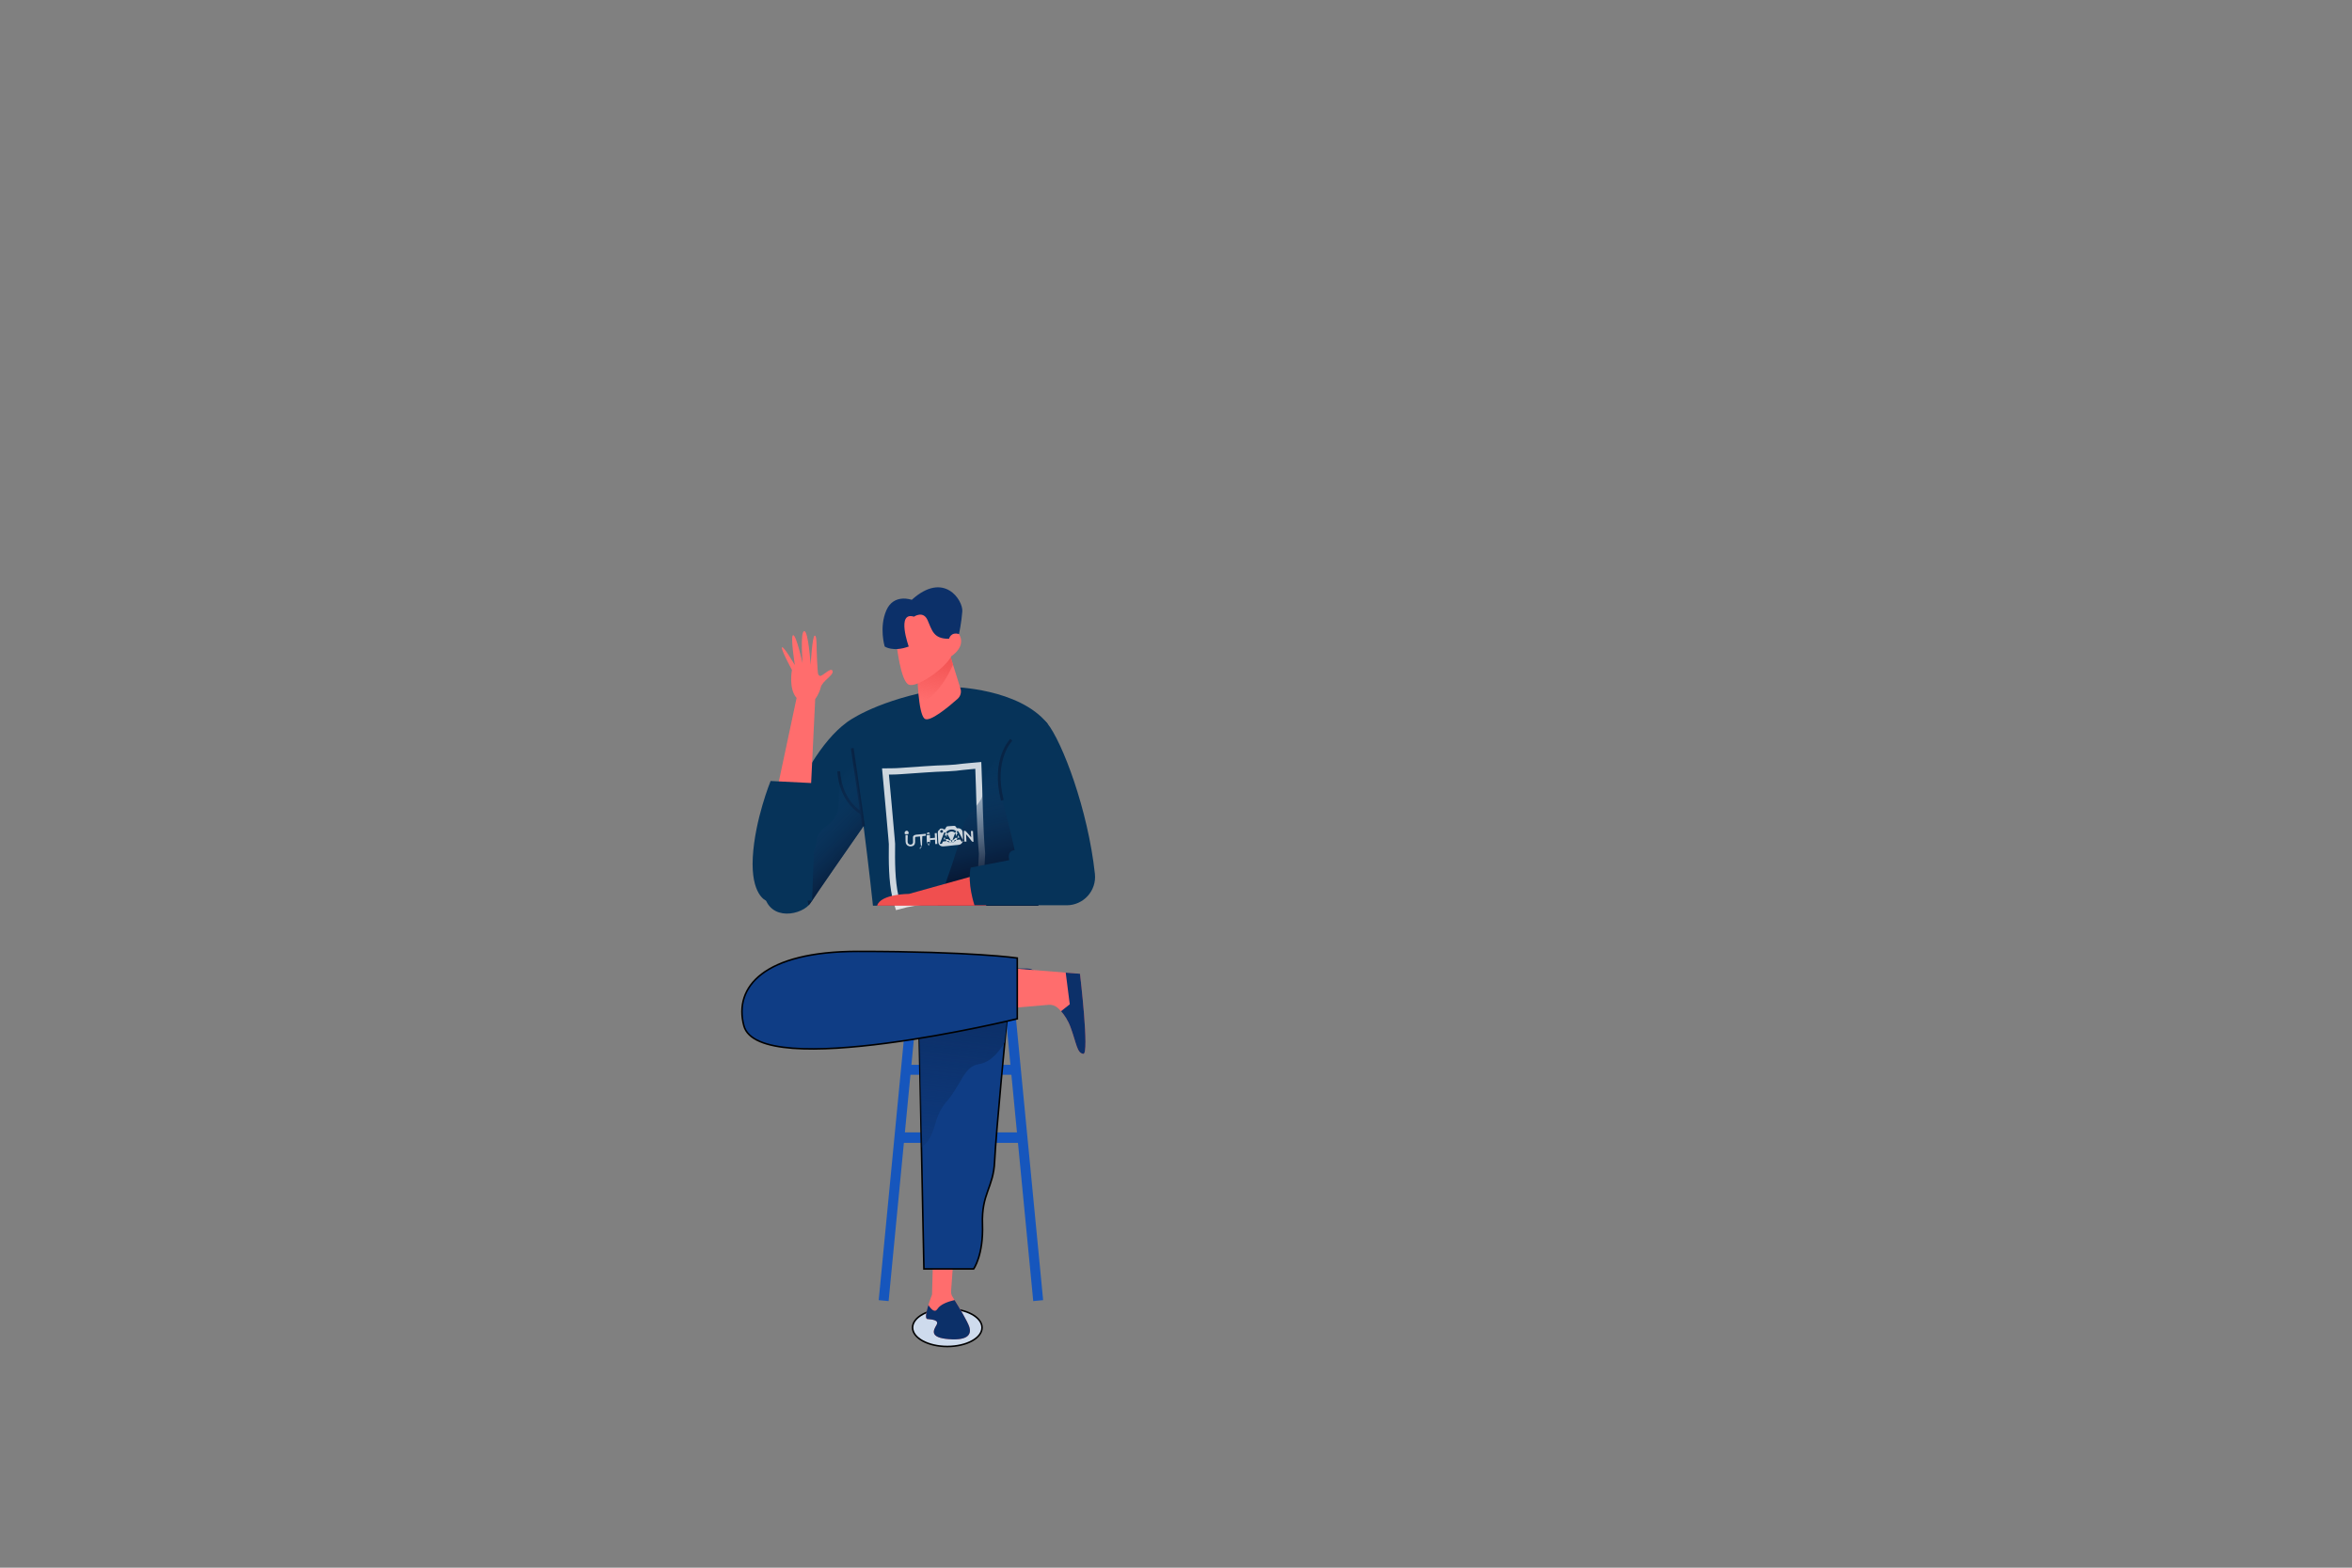 <?xml version="1.0" encoding="iso-8859-1"?>
<!-- Generator: Adobe Illustrator 25.3.1, SVG Export Plug-In . SVG Version: 6.00 Build 0)  -->
<svg version="1.1" xmlns="http://www.w3.org/2000/svg" xmlns:xlink="http://www.w3.org/1999/xlink" x="0px" y="0px"
	 viewBox="0 0 750 500" style="enable-background:new 0 0 750 500;" xml:space="preserve">
<rect x="0" y="0" width="750" height="500" fill="#808080" stroke="none"/>
<g id="man_x5F_2">
	<g>
		<g>
			<g>
				<g>
					
						<line style="fill:none;stroke:#1656BD;stroke-width:3.171;stroke-miterlimit:10;" x1="291.241" y1="316.756" x2="281.78" y2="414.821"/>
					
						<line style="fill:none;stroke:#1656BD;stroke-width:3.171;stroke-miterlimit:10;" x1="321.593" y1="316.756" x2="331.055" y2="414.821"/>
				</g>
				
					<line style="fill:none;stroke:#1656BD;stroke-width:3.171;stroke-miterlimit:10;" x1="288.883" y1="341.203" x2="324.103" y2="341.203"/>
				
					<line style="fill:none;stroke:#1656BD;stroke-width:3.341;stroke-miterlimit:10;" x1="286.947" y1="362.836" x2="326.039" y2="362.836"/>
			</g>
			<path style="fill:#0C3069;" d="M327.655,319.569H285.18c-1.878,0-3.4-1.522-3.4-3.4v-3.861c0-1.878,1.522-3.4,3.4-3.4h42.475
				c1.878,0,3.4,1.522,3.4,3.4v3.861C331.055,318.047,329.533,319.569,327.655,319.569z"/>
		</g>
		<path style="fill:#CEDBED;stroke:#000000;stroke-width:0.5;stroke-miterlimit:10;" d="M313.149,423.427
			c0,3.327-4.958,6.024-11.073,6.024c-6.116,0-11.073-2.697-11.073-6.024c0-3.327,4.958-6.024,11.073-6.024
			C308.191,417.403,313.149,420.1,313.149,423.427z"/>
		<path style="fill:#FF6D6D;" d="M297.486,402.663l-0.284,10.245c0,0-3.016,7.61-1.494,7.783c1.523,0.173,3.897,0.262,2.883,1.975
			c-1.015,1.713-2.19,3.979,3.986,4.448c6.176,0.469,7.266-1.574,6.493-3.972c-0.625-1.937-4.066-7.53-5.365-9.606
			c-0.323-0.517-0.472-1.121-0.428-1.729l0.848-11.625L297.486,402.663z"/>
		<path style="fill:#0C3069;" d="M295.708,420.69c1.523,0.173,3.897,0.262,2.883,1.975c-1.015,1.713-2.19,3.979,3.986,4.448
			c6.176,0.469,7.266-1.574,6.493-3.972c-0.534-1.656-3.126-5.981-4.678-8.5c-1.894,0.439-4.49,1.295-5.451,2.827
			c-0.841,1.341-2,0.157-2.901-1.245C295.397,418.298,294.879,420.596,295.708,420.69z"/>
		<path style="fill:#0F3D85;stroke:#000000;stroke-width:0.5;stroke-miterlimit:10;" d="M293.03,326.869l1.586,77.841h15.855
			c0,0,3.171-4.38,2.819-14.245c-0.352-9.865,3.523-11.627,3.876-20.083c0.352-8.456,4.052-46.508,4.052-46.508L293.03,326.869z"/>
		<linearGradient id="SVGID_1_" gradientUnits="userSpaceOnUse" x1="307.026" y1="326.759" x2="300.684" y2="385.422">
			<stop  offset="0" style="stop-color:#0C3069"/>
			<stop  offset="1" style="stop-color:#0C3069;stop-opacity:0"/>
		</linearGradient>
		<path style="fill:url(#SVGID_1_);" d="M320.408,332.331c0,0-3.242,6.342-8.175,7.047c-4.933,0.705-5.637,6.518-10.394,11.979
			c-4.756,5.461-2.811,10.566-8.012,14.62l-0.797-39.107l28.186-2.995L320.408,332.331z"/>
		<path style="fill:#FF6D6D;" d="M322.45,321.496l11.92-1.02c1.075-0.092,2.134,0.266,2.935,0.989
			c1.222,1.104,2.943,3.086,4.083,6.196c1.938,5.285,2.026,8.192,4.052,8.456c2.026,0.264-1.057-25.544-1.057-25.544l-24.223-1.938
			L322.45,321.496z"/>
		<path style="fill:#0C3069;" d="M339.833,310.21l1.29,10.097l-2.781,2.208c1.042,1.167,2.202,2.846,3.045,5.147
			c1.938,5.285,2.026,8.192,4.052,8.456c2.026,0.264-1.057-25.544-1.057-25.544L339.833,310.21z"/>
		<path style="fill:#063359;" d="M303.898,219.117c-21.128,3.037-31.385,9.511-33.546,11.024v0c0,0-0.001,0-0.001,0.001
			c-0.294,0.206-0.442,0.323-0.442,0.323c0.001,0.004,0.002,0.008,0.003,0.011c-16.016,11.786-27.281,49.569-26.296,54.644
			c1.762,9.073,12.42,6.694,14.886,2.819c1.935-3.041,12.433-18.113,16.868-24.468c1.731,13.426,2.994,25.393,2.994,25.393h52.717
			l2.907-58.134C324.872,219.497,303.898,219.117,303.898,219.117z"/>
		
			<line style="fill:none;stroke:#082445;stroke-width:0.889;stroke-miterlimit:10;" x1="275.37" y1="263.469" x2="271.769" y2="238.623"/>
		<path style="fill:none;stroke:#082445;stroke-width:0.889;stroke-miterlimit:10;" d="M267.473,245.986
			c0,0,0.026,8.863,7.315,13.465"/>
		<path style="fill:#FF6D6D;" d="M258.473,253.485l1.478-30.544c0,0,1.268-1.595,1.767-3.708c0.499-2.113,4.29-3.914,3.76-5.262
			c-0.53-1.348-3.266,1.892-4.045,1.59c-0.779-0.302-0.618-0.89-0.886-4.937c-0.267-4.047,0.053-7.934-0.742-7.907
			c-0.795,0.028-1.311,9.328-1.311,9.328s-0.727-10.948-2.059-10.748c-1.333,0.2-0.497,10.274-0.497,10.274
			s-2.012-9.007-3.005-8.988c-0.993,0.018,0.53,9.55,0.53,9.55s-3.48-5.989-4.09-5.687c-0.61,0.301,3.156,7.23,3.156,7.23
			s-1.148,5.963,1.486,8.935l-6.45,30.348L258.473,253.485z"/>
		<linearGradient id="SVGID_2_" gradientUnits="userSpaceOnUse" x1="275.337" y1="265.213" x2="258.165" y2="245.587">
			<stop  offset="0" style="stop-color:#80371D;stop-opacity:0.893"/>
			<stop  offset="0.069" style="stop-color:#80371D"/>
			<stop  offset="1" style="stop-color:#80371D;stop-opacity:0"/>
		</linearGradient>
		<polygon style="fill:url(#SVGID_2_);" points="275.637,265.558 275.637,265.558 275.637,265.554 		"/>
		<linearGradient id="SVGID_3_" gradientUnits="userSpaceOnUse" x1="275.931" y1="276.747" x2="257.17" y2="257.589">
			<stop  offset="0" style="stop-color:#06132D"/>
			<stop  offset="0.996" style="stop-color:#134578;stop-opacity:0"/>
		</linearGradient>
		<path style="fill:url(#SVGID_3_);" d="M275.343,263.507l-2.989-20.848c0,0-5.07,3.775-4.881,12.591
			c0.189,8.816-6.681,7.505-7.077,12.917c-0.396,5.412-5.241,9.376-5.241,9.376l2.705,11.187c0.249-0.255,0.468-0.52,0.642-0.793
			C260.433,284.902,270.893,269.884,275.343,263.507z"/>
		<path style="opacity:0.8;fill:none;stroke:#FFFFFF;stroke-width:2;stroke-miterlimit:10;" d="M314.003,286.309
			c-1.321,0.873-2.982,1.06-4.672,0.981c-0.563-0.026-1.129-0.082-1.682-0.149c-7.289-0.086-14.289-0.086-21.289,1.914
			c-0.333-1-0.611-2.028-0.842-3.078c-1.156-5.252-1.146-11.072-1.086-16.826c-0.048-0.595-0.097-1.188-0.146-1.779
			c-0.592-7.094-1.259-13.983-1.926-21.317c1,0,2,0,3.424-0.051c0.553-0.031,1.103-0.063,1.652-0.098
			c4.943-0.309,9.769-0.76,14.843-0.889c0.827-0.054,1.65-0.111,2.468-0.173c1.577-0.2,3.18-0.361,4.792-0.509
			c0.806-0.074,1.614-0.145,2.423-0.216c0.398,8.935,0.398,18.935,1.189,28.149c-0.021,0.549-0.05,1.101-0.083,1.655
			c-0.229,3.875-0.606,7.832,0.938,11.612C313.981,286.016,314.003,286.309,314.003,286.309z"/>
		<linearGradient id="SVGID_4_" gradientUnits="userSpaceOnUse" x1="319.434" y1="280.375" x2="311.154" y2="242.852">
			<stop  offset="0" style="stop-color:#06132D"/>
			<stop  offset="0.996" style="stop-color:#134578;stop-opacity:0"/>
		</linearGradient>
		<path style="fill:url(#SVGID_4_);" d="M298.976,288.862h32.106l2.319-46.389l-12.823-3.025c-5.682,4.36-7.267,9.579-7.135,13.212
			c0.132,3.633-5.946,6.87-6.672,12.023C306.198,268.75,301.1,283.024,298.976,288.862z"/>
		<path style="fill:#F04F4F;" d="M312.585,278.754l-22.725,6.342c0,0-9.051,0-10.173,3.766h34.815L312.585,278.754z"/>
		<path style="fill:#0F3D85;stroke:#000000;stroke-width:0.5;stroke-miterlimit:10;" d="M237.196,327.131
			c-3.274-12.335,6.361-23.692,36.374-23.692c36.415,0,50.818,2.114,50.818,2.114v19.378
			C324.388,324.932,241.943,345.014,237.196,327.131z"/>
		<path style="fill:#FF6D6D;" d="M302.908,208.814l3.367,10.801c0.366,1.173,0.015,2.45-0.903,3.266
			c-2.88,2.559-9.045,7.704-10.593,6.3c-2.04-1.85-2.246-14.071-2.246-14.071L302.908,208.814z"/>
		<linearGradient id="SVGID_5_" gradientUnits="userSpaceOnUse" x1="298.972" y1="207.569" x2="296.924" y2="223.754">
			<stop  offset="0" style="stop-color:#F04F4F"/>
			<stop  offset="0.947" style="stop-color:#F04F4F;stop-opacity:0.053"/>
			<stop  offset="1" style="stop-color:#F04F4F;stop-opacity:0"/>
		</linearGradient>
		<path style="fill:url(#SVGID_5_);" d="M303.898,211.989l-0.99-3.175l-10.376,6.295c0,0,0.089,5.285,0.731,9.43
			C298.768,222.162,302.33,215.529,303.898,211.989z"/>
		<path style="fill:#FF6D6D;" d="M285.941,205.725c0,0,1.216,11.397,3.799,12.613c2.583,1.216,11.701-5.227,13.601-9.034
			c0,0,4.924-3.041,2.462-7.071l-11.124-9.5l-9.801,3.267L285.941,205.725z"/>
		<path style="fill:#0C3069;" d="M291.445,196.683c0,0,2.907-2.026,4.316,1.057c1.409,3.083,1.762,6.078,6.871,5.99
			c0,0,0.529-2.29,3.171-1.497c0,0,0.793-3.7,1.057-7.223c0.264-3.523-5.813-13.036-16.119-3.699c0,0-5.725-2.114-8.104,3.347
			c-2.378,5.461-0.529,11.539-0.529,11.539s2.643,1.85,7.663,0C289.771,206.196,285.72,194.922,291.445,196.683z"/>
		<path style="fill:#063359;" d="M260.396,249.827l-1.442,37.415h-14.682c0,0-4.884-1.816-4.223-13.839
			c0.661-12.023,5.681-24.311,5.681-24.311L260.396,249.827z"/>
		<path style="fill:#063359;" d="M333.989,230.727c4.757,5.977,12.932,27.457,15.152,47.99c0.578,5.348-3.622,10.013-9.002,10.013
			h-29.404c0,0-2.378-7.135-1.189-12.023l12.288-2.378c0,0-0.925-2.907,1.718-3.171c0,0-1.321-6.489-4.624-18.439
			C315.624,240.769,328.836,224.253,333.989,230.727z"/>
		<path style="fill:none;stroke:#082445;stroke-width:0.889;stroke-miterlimit:10;" d="M322.494,235.965
			c0,0-6.213,6.067-2.875,19.285"/>
		<g id="Layer_2_2_" style="opacity:0.8;">
			<g id="Layer_1-2_1_">
				<path style="fill:#FFFFFF;" d="M303.72,267.962c0.451-0.161,0.779-0.464,1.007-0.89c-0.018,0.054-0.035,0.109-0.06,0.186
					l0.706-0.071l-0.383,0.675l0.163-0.016c0.317-0.029,0.635-0.048,0.952-0.078c0.117-0.011,0.181,0.027,0.219,0.138
					c0.015,0.037,0.031,0.072,0.05,0.107c0.12,0.262,0.205,0.579,0.624,0.387c-0.215,0.539-0.543,0.857-1.011,1.002
					c-0.12,0.035-0.243,0.057-0.367,0.063c-0.401,0.033-0.802,0.07-1.203,0.111c-0.401,0.041-0.802,0.086-1.204,0.131
					c-0.401,0.045-0.803,0.09-1.206,0.132c-0.402,0.042-0.805,0.079-1.209,0.112c-0.454,0.032-0.847-0.105-1.132-0.362
					c-0.284-0.258-0.46-0.634-0.481-1.084c-0.022-0.482-0.043-0.963-0.064-1.445c-0.022-0.481-0.043-0.963-0.066-1.445
					c-0.022-0.413,0.118-0.735,0.492-0.94c0.036-0.026,0.061-0.066,0.069-0.11c0.038-0.198,0.123-0.278,0.324-0.289
					c0.162-0.009,0.323-0.015,0.485-0.023c0.259-0.014,0.314,0.019,0.427,0.268c0.146-0.01,0.3-0.016,0.453-0.038
					c0.041-0.006,0.091-0.053,0.113-0.093c0.098-0.177,0.193-0.355,0.279-0.536c0.096-0.201,0.258-0.299,0.472-0.315
					c0.346-0.025,0.693-0.05,1.039-0.075c0.347-0.025,0.693-0.049,1.04-0.071c0.218-0.015,0.394,0.058,0.507,0.241
					c0.093,0.151,0.208,0.289,0.306,0.437c0.047,0.071,0.103,0.096,0.196,0.086c0.283-0.031,0.56-0.016,0.821,0.091
					c0.508,0.212,0.823,0.568,0.863,1.072c0.032,0.394,0.055,0.795,0.075,1.211c0.021,0.416,0.039,0.851,0.061,1.298
					c-0.002,0.026-0.005,0.052-0.01,0.078c-0.038-0.065-0.066-0.11-0.088-0.156c-0.226-0.459-0.452-0.9-0.678-1.319
					c-0.225-0.419-0.449-0.822-0.671-1.218c-0.058-0.104-0.122-0.139-0.247-0.12c-0.136,0.02-0.275,0.023-0.383,0.031
					c0.139,0.259,0.28,0.514,0.409,0.777c0.037,0.088,0.05,0.185,0.037,0.281l-0.221-0.394c-0.152,0.379-0.296,0.745-0.439,1.12
					c0.11-0.437,0.06-0.828-0.198-1.2c-0.133,0.323-0.258,0.626-0.379,0.939c-0.164,0.425-0.325,0.866-0.488,1.317l-0.542,0.072
					c-0.004-0.021-0.01-0.041-0.017-0.06c-0.172-0.332-0.345-0.658-0.517-0.977c-0.172-0.319-0.345-0.633-0.517-0.945
					c-0.015-0.022-0.033-0.042-0.051-0.062c-0.186,0.351-0.225,0.697-0.163,1.06c-0.143-0.273-0.287-0.544-0.442-0.837
					c-0.078,0.2-0.142,0.367-0.207,0.535c-0.029-0.458,0.121-0.873,0.394-1.277c-0.169,0.018-0.303,0.04-0.437,0.043
					c-0.116,0.002-0.165,0.052-0.206,0.157c-0.107,0.272-0.215,0.546-0.322,0.822c-0.108,0.276-0.216,0.553-0.324,0.832
					c-0.108,0.279-0.217,0.558-0.326,0.838c-0.109,0.28-0.218,0.558-0.328,0.836c-0.017,0.043-0.03,0.087-0.05,0.143
					c0.063-0.004,0.105-0.006,0.148-0.009c0.184-0.014,0.413,0.032,0.538-0.064c0.131-0.101,0.171-0.336,0.235-0.518
					c0.041-0.116,0.097-0.164,0.22-0.174c0.359-0.03,0.718-0.079,1.084-0.125l-0.437-0.573c0.245-0.031,0.446-0.045,0.642-0.089
					c0.101-0.023,0.15,0.004,0.214,0.064c0.239,0.232,0.528,0.367,0.876,0.371c0.096,0.174,0.192,0.351,0.294,0.542
					C303.565,268.353,303.643,268.158,303.72,267.962z M304.234,268.476c0.264-0.153,0.508-0.331,0.721-0.607
					c-0.177,0.019-0.32,0.031-0.464,0.053c-0.031,0.004-0.079,0.031-0.089,0.058c-0.06,0.163-0.11,0.331-0.165,0.498
					c-0.283,0.077-0.565,0.177-0.85,0.226c-0.201,0.035-0.409,0.001-0.614-0.001l-0.015,0.049c0.059,0.018,0.12,0.056,0.178,0.05
					c0.323-0.034,0.645-0.086,0.969-0.115C304.053,268.673,304.174,268.645,304.234,268.476z M302.101,265.955
					c0.27-0.428,0.715-0.694,1.18-0.751c0.465-0.057,0.95,0.089,1.299,0.486c0.14-0.183,0.115-0.437,0.329-0.586
					c-0.232-0.216-0.505-0.363-0.795-0.447s-0.598-0.106-0.898-0.071c-0.3,0.035-0.593,0.128-0.855,0.273s-0.492,0.342-0.666,0.585
					C301.957,265.516,301.925,265.809,302.101,265.955z M300.232,264.711c-0.247,0.014-0.438,0.224-0.427,0.471
					c0.012,0.247,0.222,0.432,0.47,0.414l0,0c0.247-0.024,0.438-0.235,0.432-0.477C300.689,264.878,300.479,264.698,300.232,264.711
					L300.232,264.711z M301.914,268.254c0.268,0.208,0.513,0.353,0.828,0.413c-0.076-0.151-0.134-0.279-0.208-0.398
					c-0.029-0.045-0.076-0.073-0.13-0.078C302.258,268.202,302.109,268.229,301.914,268.254L301.914,268.254z"/>
				<path style="fill:#FFFFFF;" d="M295.223,265.941l0.009,0.612l-1.118,0.118c-0.03,0.527-0.056,1.04-0.075,1.535
					c-0.018,0.495-0.028,0.97-0.032,1.434c-0.026,0.019-0.034,0.03-0.044,0.031c-0.317,0.052-0.311,0.051-0.349-0.236
					c-0.052-0.422-0.1-0.853-0.141-1.296c-0.041-0.443-0.075-0.898-0.105-1.359c-0.431,0.041-0.871,0.06-1.306,0.12
					c-0.243,0.032-0.261,0.097-0.262,0.353c-0.003,0.493,0.032,0.974,0.003,1.435c-0.023,0.372-0.155,0.672-0.373,0.885
					c-0.218,0.213-0.523,0.341-0.89,0.367c-0.217,0.016-0.436,0.001-0.65-0.045c-0.335-0.081-0.605-0.251-0.795-0.494
					s-0.302-0.56-0.32-0.932c-0.014-0.341-0.022-0.688-0.027-1.045s-0.005-0.722-0.005-1.097c0.213,0,0.431-0.005,0.649,0.006
					c0.024,0,0.064,0.101,0.062,0.154c-0.009,0.316-0.019,0.63-0.027,0.939s-0.013,0.613-0.015,0.912
					c0,0.066,0.004,0.131,0.01,0.196c0.032,0.338,0.206,0.6,0.448,0.742s0.551,0.164,0.849,0.026
					c0.305-0.147,0.426-0.419,0.426-0.749c-0.001-0.467-0.011-0.952-0.026-1.445c-0.007-0.307,0.122-0.535,0.363-0.667
					c0.198-0.109,0.425-0.204,0.641-0.223c0.499-0.046,1-0.09,1.504-0.136s1.009-0.093,1.514-0.142
					C295.168,265.938,295.195,265.939,295.223,265.941z"/>
				<path style="fill:#FFFFFF;" d="M310.42,268.472c-0.263,0.05-0.444-0.033-0.621-0.271c-0.278-0.373-0.562-0.735-0.852-1.09
					c-0.29-0.355-0.585-0.7-0.884-1.045c0,0,0.029,0.557,0.058,1.144c0.029,0.587,0.059,1.203,0.059,1.203l-0.655,0
					c0,0-0.011-0.233-0.029-0.576c-0.017-0.342-0.039-0.783-0.061-1.205c-0.022-0.422-0.043-0.829-0.058-1.128
					s-0.026-0.495-0.026-0.495c0.156-0.002,0.312-0.012,0.466,0c0.052,0.004,0.113,0.052,0.152,0.093
					c0.267,0.288,0.535,0.582,0.801,0.886c0.267,0.304,0.534,0.618,0.8,0.938c0.033,0.042,0.071,0.083,0.133,0.155
					c0,0-0.027-0.528-0.052-1.04c-0.026-0.512-0.051-1.012-0.051-1.012l0.65,0.013c0,0,0.01,0.204,0.025,0.514
					c0.015,0.309,0.036,0.727,0.057,1.154c0.021,0.427,0.043,0.865,0.059,1.2C310.409,268.246,310.42,268.472,310.42,268.472z"/>
				<path style="fill:#FFFFFF;" d="M295.503,266.372l1.024-0.099l0.046,1.466l0.024-0.003l-0.014-0.394l1.551-0.13l-0.064-1.478
					l0.65-0.029c0,0,0.01,0.217,0.024,0.542c0.015,0.325,0.034,0.758,0.054,1.192c0.019,0.433,0.039,0.867,0.054,1.192
					c0.015,0.325,0.024,0.542,0.024,0.542l-0.644,0.033l-0.064-1.394l-1.6,0.14c0.087,0.323,0.026,0.621-0.078,0.917
					c-0.103,0.295-0.249,0.588-0.331,0.9c-0.052-0.082-0.085-0.129-0.112-0.179c-0.116-0.22-0.221-0.446-0.346-0.662
					c-0.105-0.186-0.16-0.398-0.161-0.617c-0.007-0.3-0.016-0.603-0.024-0.909c-0.008-0.306-0.016-0.615-0.021-0.926
					C295.496,266.446,295.501,266.418,295.503,266.372z M296.082,268.555c-0.03-0.018-0.058-0.051-0.084-0.048
					c-0.095,0.011-0.19,0.035-0.285,0.054c0.01,0.061,0.006,0.129,0.031,0.184c0.071,0.156,0.147,0.31,0.236,0.456
					c0.026,0.043,0.097,0.09,0.142,0.084c0.045-0.006,0.111-0.068,0.132-0.117c0.071-0.164,0.13-0.333,0.187-0.503
					c0.018-0.055,0.027-0.166,0.018-0.168c-0.093-0.016-0.189-0.022-0.285-0.016C296.145,268.482,296.115,268.527,296.082,268.555z"
					/>
				<path style="fill:#FFFFFF;" d="M289.1,266.055c-0.136,0.001-0.273-0.006-0.408,0.003c-0.095,0.006-0.141-0.038-0.179-0.127
					c-0.106-0.251-0.047-0.584,0.142-0.762c0.255-0.24,0.571-0.283,0.801-0.11c0.281,0.212,0.383,0.578,0.237,0.879
					c-0.031,0.056-0.081,0.094-0.139,0.106c-0.151,0.015-0.303,0.008-0.454,0.009L289.1,266.055z"/>
				<path style="fill:#FFFFFF;" d="M296.513,265.942l-1,0.091c-0.014-0.267,0.18-0.496,0.445-0.536
					C296.253,265.454,296.465,265.62,296.513,265.942z"/>
				<path style="fill:#FFFFFF;" d="M305.535,266.343c0.136,0.259,0.271,0.518,0.414,0.798l-0.554,0.043
					C305.441,266.899,305.487,266.623,305.535,266.343z"/>
				<path style="fill:#FFFFFF;" d="M293.75,269.846c0.157-0.056,0.227-0.019,0.178,0.112c-0.037,0.097-0.084,0.216-0.168,0.268
					c-0.202,0.127-0.347,0.258-0.246,0.504l-0.172,0.024c-0.087-0.274-0.034-0.424,0.199-0.591
					C293.654,270.082,293.794,270.015,293.75,269.846z"/>
				<path style="fill:#FFFFFF;" d="M307.305,268.419l-0.296,0.006c0.03-0.142,0.057-0.272,0.092-0.433
					C307.172,268.14,307.233,268.268,307.305,268.419z"/>
				<path style="fill:#FFFFFF;" d="M304.234,268.476c-0.059,0.169-0.181,0.197-0.329,0.21c-0.323,0.028-0.645,0.081-0.969,0.115
					c-0.058,0.008-0.119-0.032-0.178-0.05l0.015-0.049c0.205,0.003,0.412,0.037,0.614,0.001c0.286-0.049,0.567-0.149,0.851-0.226
					L304.234,268.476z"/>
				<path style="fill:#FFFFFF;" d="M301.428,267.68l-0.532,0.063l0.314-0.846C301.284,267.164,301.355,267.418,301.428,267.68z"/>
			</g>
		</g>
	</g>
</g>
<g id="Layer_1">
</g>
</svg>
